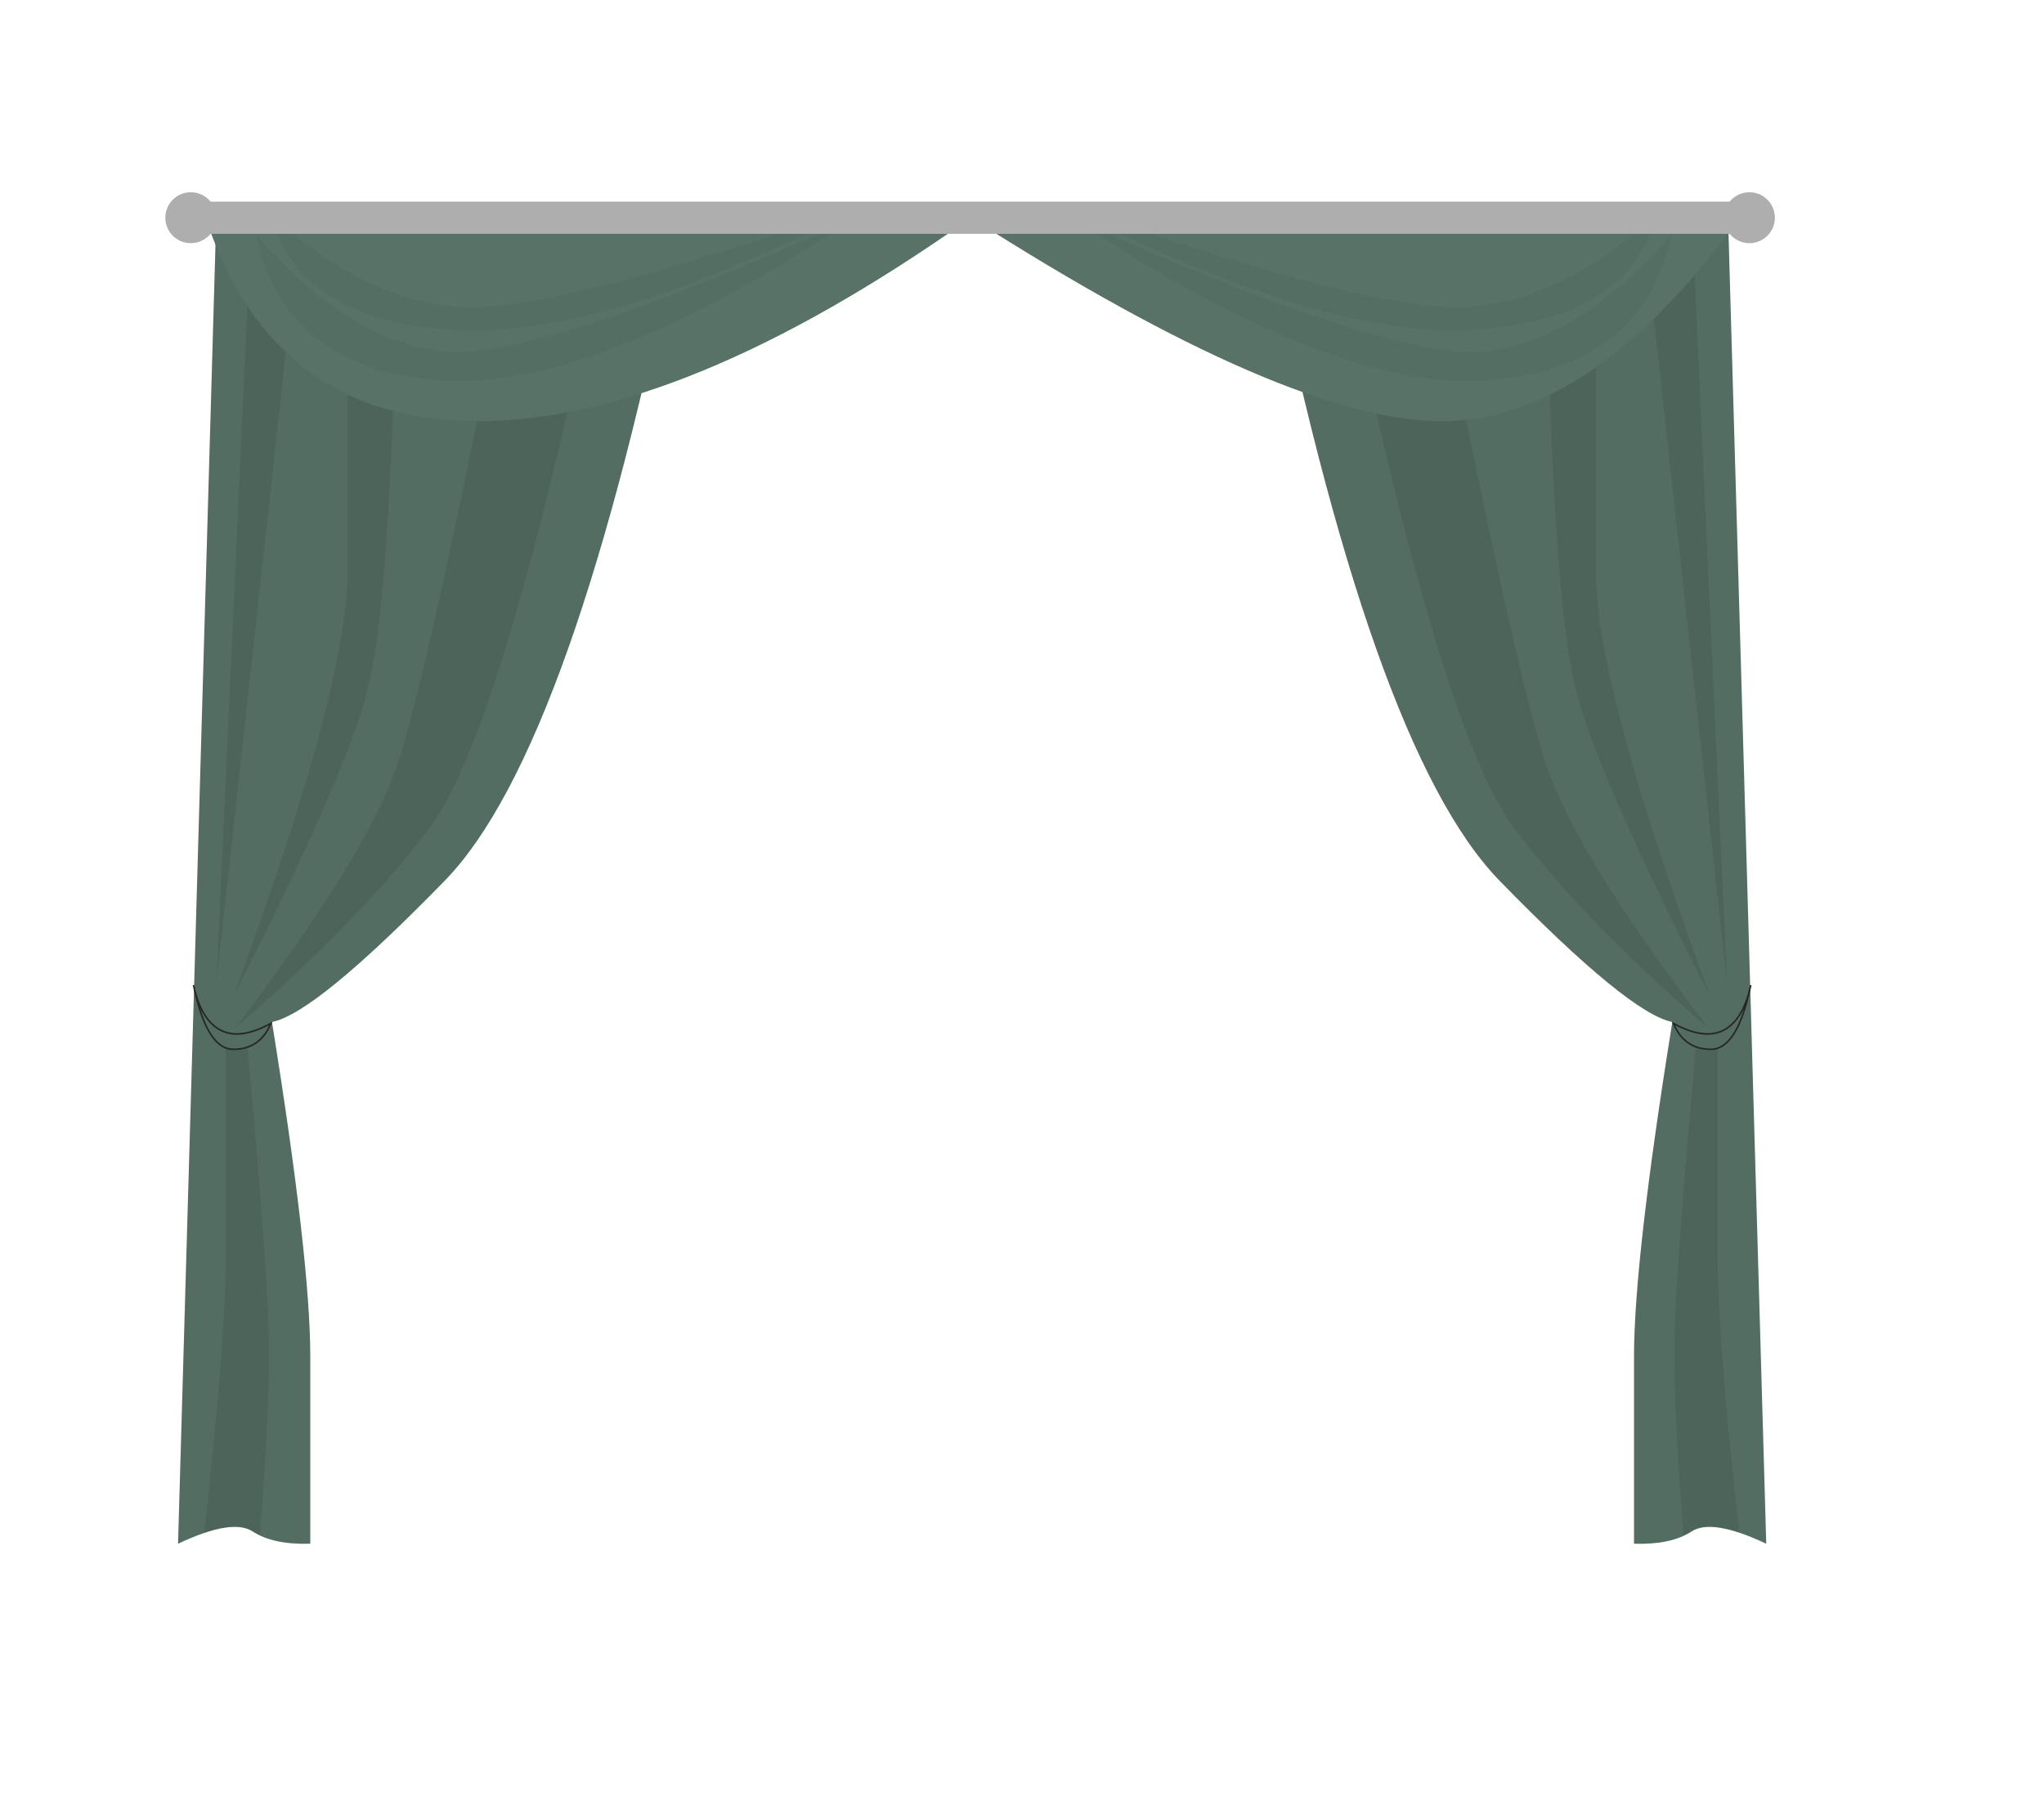 <?xml version="1.0" encoding="UTF-8"?>
<svg id="illustration-builder" width="910" height="800" viewBox="-10 -30 980 860" version="1.1" xmlns="http://www.w3.org/2000/svg" xmlns:xlink="http://www.w3.org/1999/xlink" style="pointer-events: none;"><g transform="translate(68.5,60.5)">
<g><svg xmlns="http://www.w3.org/2000/svg" width="773" height="679" viewBox="0 0 773 679"><g id="Symbols--globalStyle1/bgelements/music/1" fill="none" fill-rule="evenodd" stroke="none" stroke-width="1"><g id="globalStyle1/bgelements/music/1--globalStyle1/bgelements/music/1"><path id="[color:music]curtaine--globalStyle1/bgelements/music/1" fill="#587267" d="M247.38,13.119 C213.629,182.608 176.079,288.572 134.731,331.012 C93.382,373.451 65.768,396.031 51.889,398.753 C64.139,474.729 70.264,528.241 70.264,559.289 L70.264,648.905 L70.264,648.905 C58.41,649.271 49.213,647.315 42.671,643.036 C36.129,638.756 24.194,640.712 6.868,648.905 L25.187,13.119 L247.38,13.119 Z M750.009,13.119 L768.328,648.905 C751.002,640.712 739.068,638.756 732.526,643.036 C725.984,647.315 716.786,649.271 704.932,648.905 L704.932,648.905 L704.932,559.289 C704.932,528.241 711.057,474.729 723.307,398.753 C709.428,396.031 681.814,373.451 640.466,331.012 C599.117,288.572 561.567,182.608 527.816,13.119 L527.816,13.119 L750.009,13.119 Z" opacity="1.00"></path><path id="shadow--globalStyle1/bgelements/music/1" fill="#000" fill-opacity=".08" d="M247.38,13.119 C213.629,182.608 176.079,288.572 134.731,331.012 C93.382,373.451 65.768,396.031 51.889,398.753 C64.139,474.729 70.264,528.241 70.264,559.289 L70.264,648.905 L70.264,648.905 C58.41,649.271 49.213,647.315 42.671,643.036 C36.129,638.756 24.194,640.712 6.868,648.905 L25.187,13.119 L247.38,13.119 Z M750.009,13.119 L768.328,648.905 C751.002,640.712 739.068,638.756 732.526,643.036 C725.984,647.315 716.786,649.271 704.932,648.905 L704.932,648.905 L704.932,559.289 C704.932,528.241 711.057,474.729 723.307,398.753 C709.428,396.031 681.814,373.451 640.466,331.012 C599.117,288.572 561.567,182.608 527.816,13.119 L527.816,13.119 L750.009,13.119 Z" opacity=".541"></path><path id="shadow--globalStyle1/bgelements/music/1" fill="#000" fill-opacity=".08" d="M40.233,410.965 L40.233,411.465 C47.117,486.422 50.558,534.7 50.558,556.296 C50.558,577.893 49.068,607.422 46.087,644.884 C44.43,644.069 43.292,643.453 42.671,643.036 C41.042,641.941 39.566,641.532 38.192,641.213 C36.811,640.892 35.45,640.823 34.155,640.823 C28.818,640.823 24.13,642.184 19.29,643.763 L19.303,643.659 C19.704,640.276 29.742,555.25 29.742,511.072 L29.742,411.465 L29.742,411.465 C31.918,412.291 33.822,412.548 35.452,412.236 C37.082,411.925 38.676,411.501 40.233,410.965 Z M205.931,50.287 C176.048,191.024 149.78,276.327 127.124,306.194 C104.469,336.062 73.44,367.954 34.037,401.871 C76.99,345.677 103.183,302.887 112.618,273.5 C122.052,244.112 138.67,169.708 162.47,50.287 L205.931,50.287 Z M88.074,56.723 L110.855,71.55 C108.877,156.961 104.442,213.186 97.548,240.225 C90.654,267.263 69.145,316.299 33.02,387.332 C69.723,287.929 88.074,219.923 88.074,183.313 L88.074,56.723 L88.074,56.723 Z M62.698,39.885 L25.187,380.981 L40.814,39.885 L62.698,39.885 Z"></path><path id="shadow--globalStyle1/bgelements/music/1" fill="#000" fill-opacity=".08" d="M589.795,410.965 L589.795,411.465 C596.679,486.422 600.12,534.7 600.12,556.296 C600.12,577.893 598.63,607.422 595.649,644.884 C593.992,644.069 592.854,643.453 592.233,643.036 C590.604,641.941 589.128,641.532 587.754,641.213 C586.373,640.892 585.013,640.823 583.717,640.823 C578.38,640.823 573.692,642.184 568.853,643.763 L568.865,643.659 C569.267,640.276 579.305,555.25 579.305,511.072 L579.305,411.465 L579.305,411.465 C581.48,412.291 583.384,412.548 585.014,412.236 C586.644,411.925 588.238,411.501 589.795,410.965 Z M755.493,50.287 C725.611,191.024 699.342,276.327 676.686,306.194 C654.031,336.062 623.002,367.954 583.6,401.871 C626.552,345.677 652.745,302.887 662.18,273.5 C671.614,244.112 688.232,169.708 712.032,50.287 L755.493,50.287 Z M637.636,56.723 L660.417,71.55 C658.44,156.961 654.004,213.186 647.11,240.225 C640.216,267.263 618.707,316.299 582.582,387.332 C619.285,287.929 637.636,219.923 637.636,183.313 L637.636,56.723 L637.636,56.723 Z M612.26,39.885 L574.749,380.981 L590.377,39.885 L612.26,39.885 Z" transform="matrix(-1 0 0 1 1324.346 0)"></path><path id="[color:music]curtaine--globalStyle1/bgelements/music/1" fill="#587267" d="M20.082,13.119 C41.576,78.161 85.096,110.682 150.644,110.682 C216.192,110.682 294.983,78.161 387.016,13.119 C488.803,78.161 563.959,110.682 612.484,110.682 C661.009,110.682 708.678,78.161 755.493,13.119 L20.082,13.119 Z" opacity="1.00"></path><path id="shadow--globalStyle1/bgelements/music/1" fill="#000" fill-opacity=".04" d="M331.636,13.119 C247.833,68.858 181.278,94.854 131.974,91.106 C82.669,87.358 53.325,63.935 43.942,20.835 C72.629,54.384 101.973,73.117 131.974,77.032 C161.974,80.948 228.528,59.643 331.636,13.119 Z M338.612,5.402 C254.808,49.325 188.254,69.81 138.949,66.857 C89.644,63.904 60.301,45.445 50.918,11.483 C79.605,37.92 108.949,52.681 138.949,55.766 C168.95,58.852 235.504,42.064 338.612,5.402 Z"></path><path id="shadow-copy--globalStyle1/bgelements/music/1" fill="#000" fill-opacity=".04" d="M716.075,13.119 C632.271,68.858 565.717,94.854 516.412,91.106 C467.108,87.358 437.764,63.935 428.381,20.835 C457.068,54.384 486.412,73.117 516.412,77.032 C546.413,80.948 612.967,59.643 716.075,13.119 Z M723.051,5.402 C639.247,49.325 572.693,69.81 523.388,66.857 C474.083,63.904 444.739,45.445 435.357,11.483 C464.044,37.92 493.387,52.681 523.388,55.766 C553.388,58.852 619.943,42.064 723.051,5.402 Z" transform="matrix(-1 0 0 1 1151.432 0)"></path><circle id="Oval--globalStyle1/bgelements/music/1" cx="760.256" cy="13.119" r="12.214" fill="#AEAEAE"></circle><circle id="Oval-Copy--globalStyle1/bgelements/music/1" cx="12.973" cy="13.119" r="12.214" fill="#AEAEAE"></circle><rect id="Rectangle--globalStyle1/bgelements/music/1" width="752.387" height="15.434" x="10.822" y="5.402" fill="#AEAEAE"></rect><path id="Path-91--globalStyle1/bgelements/music/1" fill="#272727" fill-rule="nonzero" d="M14.659,380.981 L13.904,381.139 C18.158,401.83 24.619,412.236 33.399,412.236 C42.082,412.236 48.207,408.001 51.715,399.58 L52.136,398.569 L51.175,399.092 C41.246,404.492 33.272,405.52 27.23,402.225 C21.168,398.919 16.97,391.848 14.659,380.981 Z M17.517,392.276 L17.67,392.594 C20.024,397.406 23.086,400.844 26.86,402.902 L27.128,403.045 C33.135,406.173 40.855,405.292 50.269,400.445 L50.558,400.294 L50.553,400.307 C47.107,407.76 41.406,411.465 33.399,411.465 C26.866,411.465 21.573,405.149 17.573,392.458 L17.517,392.276 Z"></path><path id="Path-91-Copy--globalStyle1/bgelements/music/1" fill="#272727" fill-rule="nonzero" d="M723.806,380.981 L723.051,381.139 C727.305,401.83 733.766,412.236 742.546,412.236 C751.229,412.236 757.354,408.001 760.862,399.58 L761.283,398.569 L760.322,399.092 C750.393,404.492 742.419,405.52 736.377,402.225 C730.315,398.919 726.117,391.848 723.806,380.981 Z M726.664,392.276 L726.817,392.594 C729.171,397.406 732.233,400.844 736.007,402.902 L736.275,403.045 C742.282,406.173 750.002,405.292 759.416,400.445 L759.705,400.294 L759.7,400.307 C756.254,407.76 750.553,411.465 742.546,411.465 C736.013,411.465 730.72,405.149 726.72,392.458 L726.664,392.276 Z" transform="matrix(-1 0 0 1 1484.334 0)"></path></g></g></svg></g></g></svg>